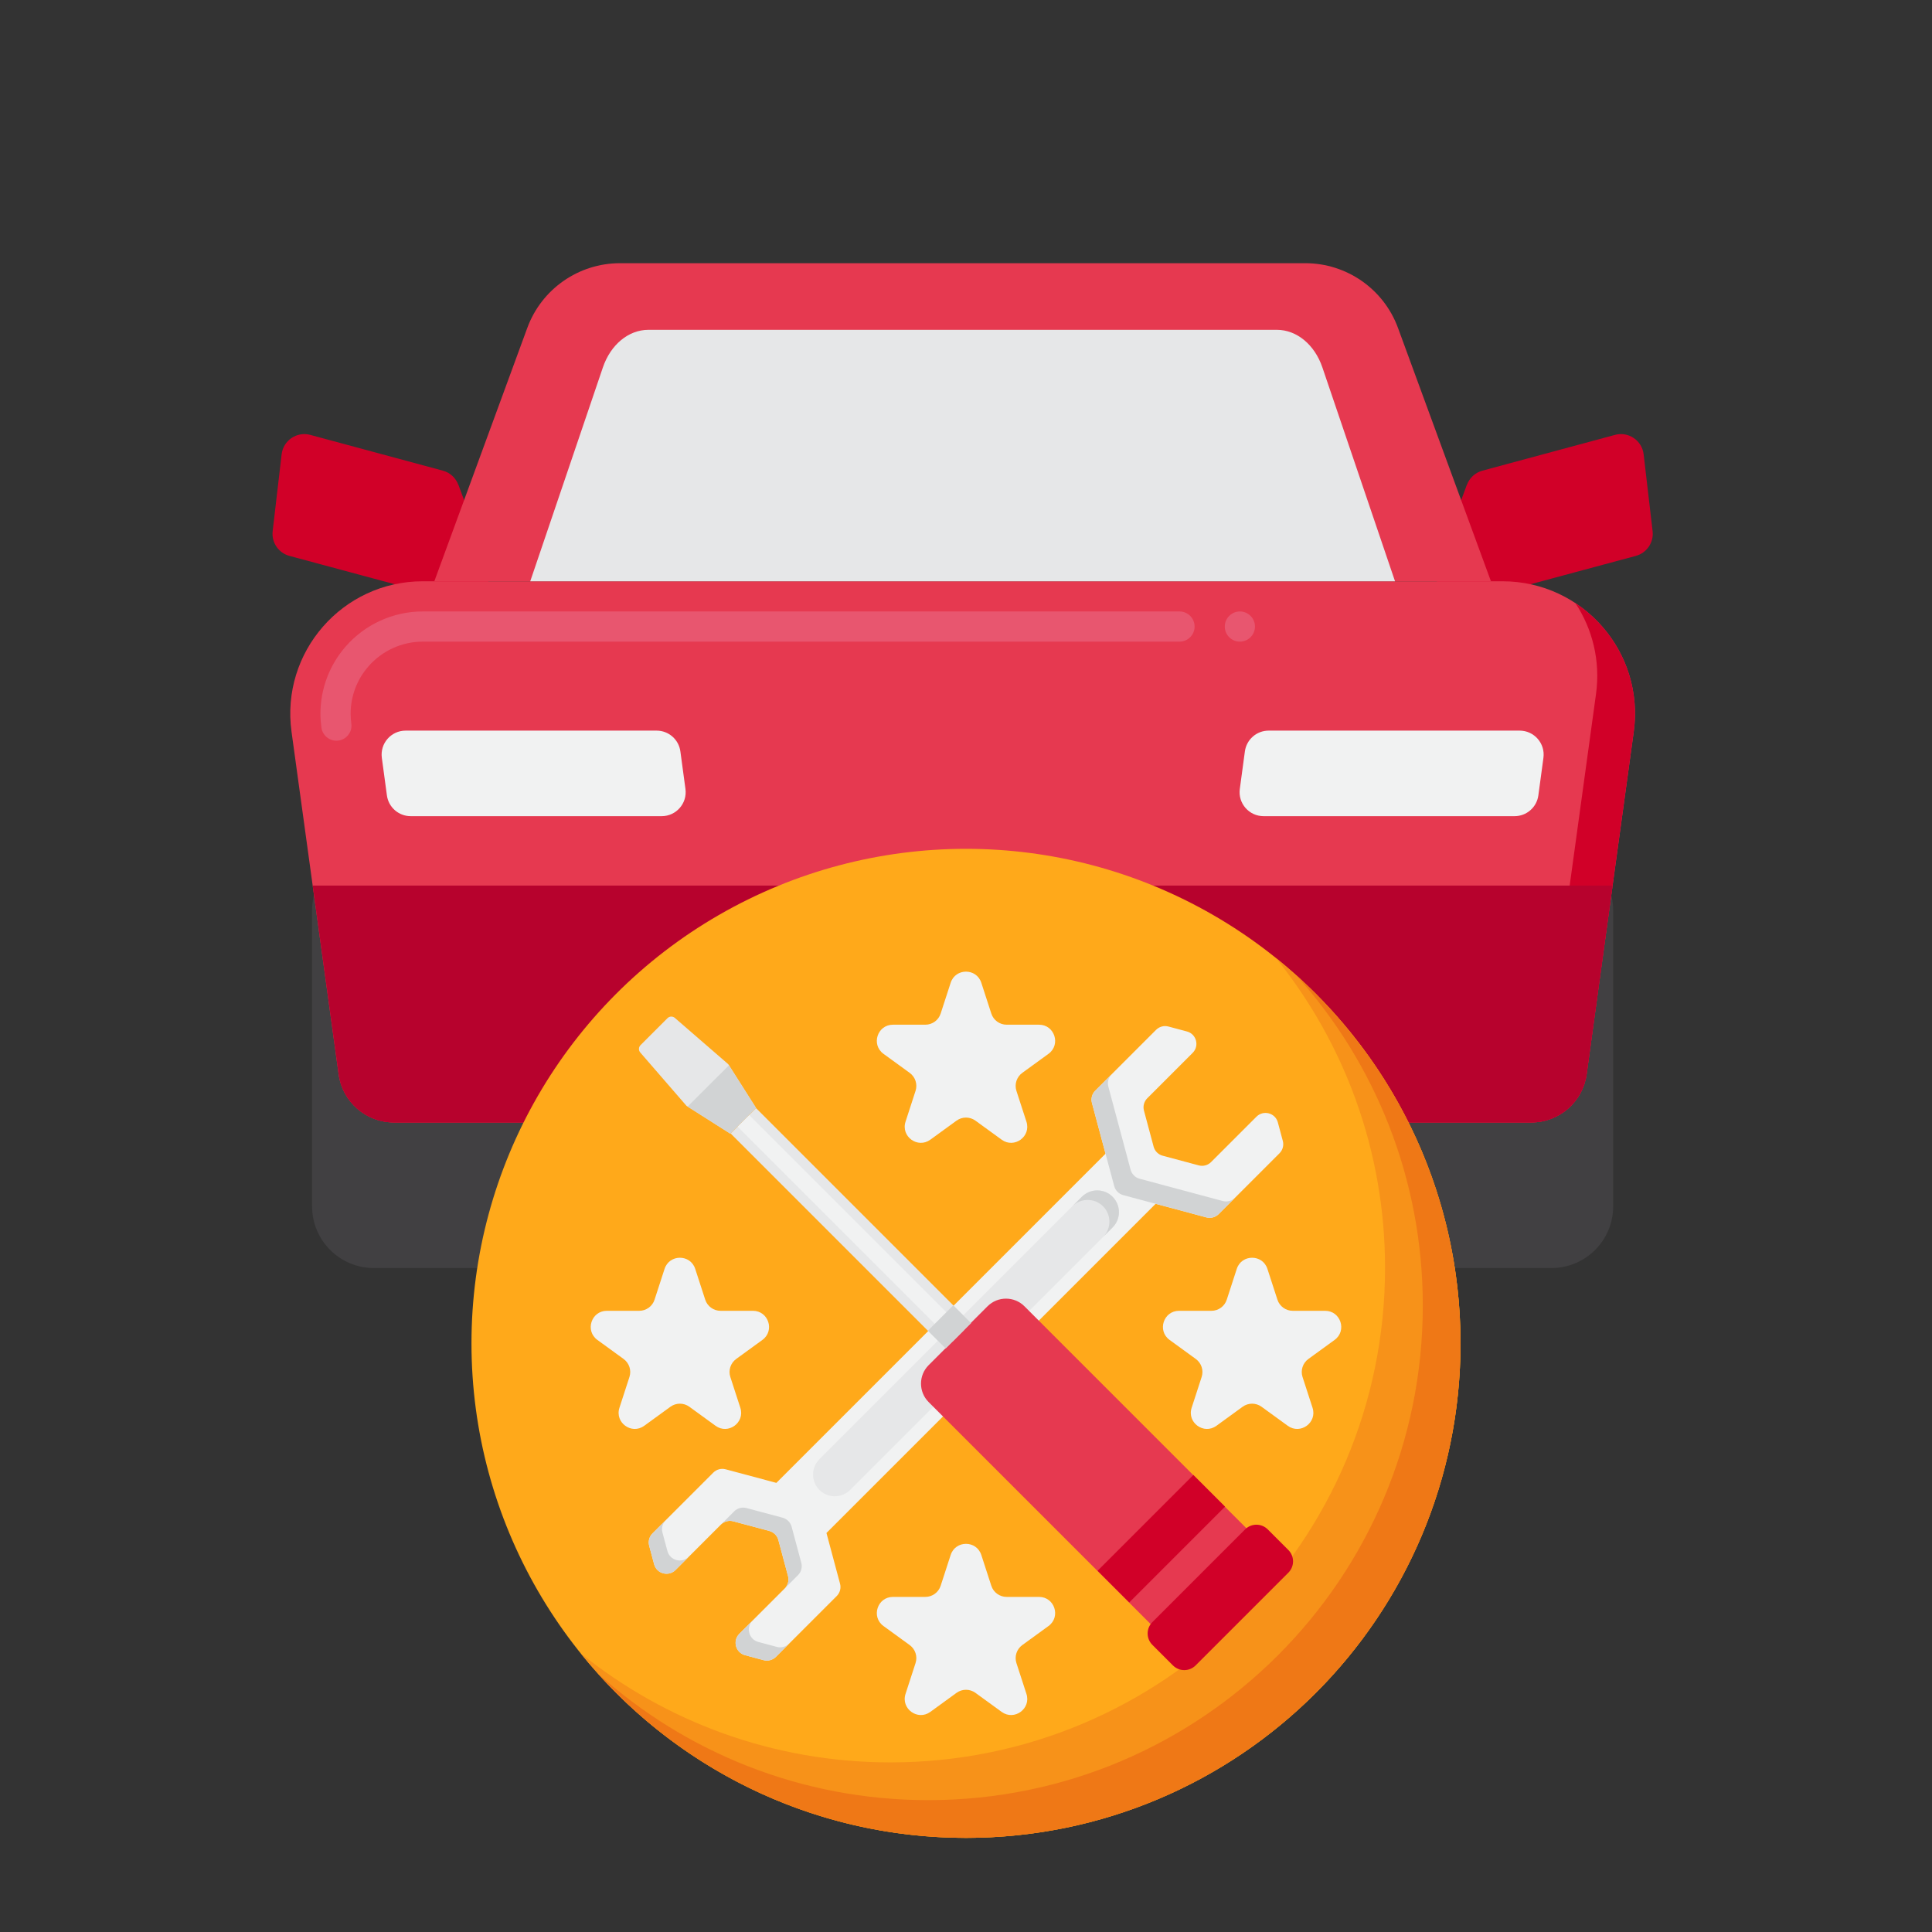 <?xml version="1.0" encoding="utf-8"?>
<!-- Generator: Adobe Illustrator 24.0.0, SVG Export Plug-In . SVG Version: 6.00 Build 0)  -->
<svg version="1.1" id="Layer_1" xmlns="http://www.w3.org/2000/svg" xmlns:xlink="http://www.w3.org/1999/xlink" x="0px" y="0px"
	 viewBox="0 0 256 256" enable-background="new 0 0 256 256" xml:space="preserve">
<rect x="0" y="0" width="256" height="256" fill="#333333" stroke="none"/>
<g>
	<g>
		<g>
			<g>
				<g>
					<g>
						<g>
							<path fill="#D10028" d="M194.371,64.223l0.005,0.016c0.333-0.891,1.068-1.608,2.04-1.871l17.577-4.742
								c1.786-0.482,3.584,0.736,3.798,2.574l1.187,10.183c0.174,1.491-0.77,2.884-2.22,3.275l-21.915,5.898
								c-1.67,0.45-3.427-0.335-4.207-1.879v0c-0.457-0.906-0.517-1.961-0.165-2.912L194.371,64.223z"/>
						</g>
					</g>
				</g>
				<g>
					<g>
						<g>
							<path fill="#D10028" d="M60.737,64.223l-0.005,0.016c-0.333-0.891-1.068-1.608-2.04-1.871l-17.577-4.742
								c-1.786-0.482-3.584,0.736-3.798,2.574l-1.187,10.183c-0.174,1.491,0.77,2.884,2.22,3.275l21.915,5.898
								c1.67,0.45,3.427-0.335,4.207-1.879v0c0.457-0.906,0.517-1.961,0.165-2.912L60.737,64.223z"/>
						</g>
					</g>
				</g>
			</g>
			<g>
				<g>
					<g>
						<path fill="#414042" d="M72.692,168.019H49.528c-4.515,0-8.175-3.66-8.175-8.176v-39.21c0-4.515,3.66-8.176,8.175-8.176
							h23.164c4.515,0,8.176,3.66,8.176,8.176v39.21C80.868,164.358,77.207,168.019,72.692,168.019z"/>
					</g>
				</g>
				<g>
					<g>
						<path fill="#414042" d="M205.58,168.019h-23.164c-4.515,0-8.176-3.66-8.176-8.176v-39.21c0-4.515,3.66-8.176,8.176-8.176
							h23.164c4.515,0,8.175,3.66,8.175,8.176v39.21C213.755,164.358,210.095,168.019,205.58,168.019z"/>
					</g>
				</g>
			</g>
			<g>
				<g>
					<path fill="#E63950" d="M202.916,148.73H52.192c-3.694,0-6.821-2.727-7.324-6.386l-6.239-45.38
						c-1.45-10.544,6.744-19.941,17.387-19.941h143.076c10.643,0,18.836,9.397,17.387,19.941l-6.239,45.38
						C209.737,146.003,206.61,148.73,202.916,148.73z"/>
				</g>
			</g>
			<g>
				<path fill="#D10028" d="M208.744,79.91c2.254,3.41,3.343,7.631,2.735,12.054l-6.239,45.38c-0.503,3.659-3.63,6.386-7.324,6.386
					H47.192c-0.724,0-1.426-0.105-2.091-0.301c0.912,3.1,3.773,5.301,7.091,5.301h150.724c3.694,0,6.821-2.727,7.324-6.386
					l6.239-45.38C217.44,89.974,214.163,83.488,208.744,79.91z"/>
			</g>
			<g>
				<g>
					<path fill="#B7022D" d="M41.431,117.346l3.437,24.998c0.503,3.659,3.63,6.386,7.324,6.386h150.724
						c3.694,0,6.821-2.727,7.324-6.386l3.437-24.998H41.431z"/>
				</g>
			</g>
			<g>
				<g>
					<path fill="#E63950" d="M172.956,34.875H82.152c-5.489,0-10.394,3.425-12.284,8.578L57.55,77.023h140.008l-12.317-33.57
						C183.35,38.3,178.445,34.875,172.956,34.875z"/>
				</g>
			</g>
			<g>
				<g>
					<path fill="#F1F2F2" d="M87.676,108.146H54.419c-1.592,0-2.939-1.177-3.152-2.754l-0.672-4.975
						c-0.258-1.908,1.226-3.606,3.152-3.606h33.256c1.592,0,2.938,1.177,3.151,2.754l0.672,4.975
						C91.085,106.448,89.601,108.146,87.676,108.146z"/>
				</g>
			</g>
			<g>
				<g>
					<path fill="#F1F2F2" d="M167.432,108.146h33.256c1.592,0,2.939-1.177,3.152-2.754l0.672-4.975
						c0.258-1.908-1.226-3.606-3.152-3.606h-33.256c-1.592,0-2.938,1.177-3.151,2.754l-0.672,4.975
						C164.023,106.448,165.506,108.146,167.432,108.146z"/>
				</g>
			</g>
			<g>
				<g>
					<path fill="#E6E7E8" d="M184.847,77.022H70.26l9.625-28.336c1.027-3.021,3.4-4.982,6.029-4.982h83.281
						c2.629,0,5.001,1.961,6.029,4.982L184.847,77.022z"/>
				</g>
			</g>
		</g>
	</g>
	<g>
		<g>
			<circle fill="#FFA91A" cx="128" cy="178" r="65.527"/>
		</g>
		<g>
			<path fill="#F79219" d="M169.065,126.935c9.047,11.235,14.461,25.518,14.461,41.065c0,36.189-29.337,65.527-65.527,65.527
				c-15.547,0-29.83-5.415-41.065-14.461c12.011,14.917,30.423,24.461,51.065,24.461c36.189,0,65.527-29.337,65.527-65.527
				C193.527,157.358,183.982,138.945,169.065,126.935z"/>
		</g>
		<g>
			<path fill="#EF7816" d="M171.768,129.233c10.42,11.603,16.759,26.945,16.759,43.767c0,36.189-29.337,65.527-65.527,65.527
				c-16.823,0-32.164-6.339-43.767-16.759c11.996,13.358,29.4,21.759,48.767,21.759c36.189,0,65.527-29.337,65.527-65.527
				C193.527,158.633,185.125,141.229,171.768,129.233z"/>
		</g>
		<g>
			<g>
				<g>
					<g>
						<path fill="#F1F2F2" d="M159.846,161.31c0.585,0.157,1.208-0.011,1.636-0.438l8.059-8.059
							c0.428-0.428,0.595-1.052,0.438-1.636l-0.657-2.451c-0.337-1.26-1.912-1.681-2.834-0.759l-6.014,6.014
							c-0.428,0.428-1.052,0.595-1.636,0.438l-4.779-1.281c-0.585-0.157-1.041-0.613-1.198-1.198l-1.281-4.779
							c-0.157-0.585,0.011-1.208,0.439-1.636l6.014-6.014c0.922-0.922,0.5-2.497-0.759-2.834l-2.451-0.657
							c-0.585-0.157-1.208,0.01-1.636,0.438l-8.059,8.059c-0.428,0.428-0.595,1.052-0.438,1.636l1.8,6.719l-43.618,43.618
							l-6.719-1.8c-0.585-0.157-1.208,0.01-1.636,0.438l-8.059,8.059c-0.428,0.428-0.595,1.052-0.438,1.636l0.657,2.451
							c0.337,1.26,1.912,1.682,2.834,0.759l6.014-6.014c0.428-0.428,1.052-0.595,1.636-0.439l4.779,1.281
							c0.585,0.157,1.041,0.613,1.198,1.198l1.281,4.779c0.157,0.585-0.01,1.208-0.438,1.636l-6.014,6.014
							c-0.922,0.922-0.5,2.497,0.759,2.834l2.451,0.657c0.585,0.157,1.208-0.011,1.636-0.438l8.059-8.059
							c0.428-0.428,0.595-1.052,0.438-1.636l-1.8-6.718l43.618-43.618L159.846,161.31z"/>
					</g>
				</g>
				<g>
					<g>
						<g>
							<path fill="#D1D3D4" d="M162.017,159.139l-11.009-2.95c-0.585-0.157-1.041-0.613-1.198-1.198l-2.95-11.009
								c-0.157-0.585,0.01-1.208,0.438-1.636l-2.171,2.171c-0.428,0.428-0.595,1.052-0.438,1.636l2.95,11.009
								c0.157,0.585,0.613,1.041,1.198,1.198l11.009,2.95c0.584,0.157,1.208-0.01,1.636-0.438l2.171-2.171
								C163.226,159.129,162.602,159.296,162.017,159.139z"/>
						</g>
					</g>
					<g>
						<g>
							<g>
								<path fill="#D1D3D4" d="M88.434,205.517l-0.657-2.451c-0.157-0.585,0.01-1.208,0.438-1.636l-1.757,1.757
									c-0.428,0.428-0.595,1.052-0.438,1.636l0.657,2.451c0.337,1.26,1.912,1.681,2.834,0.759l1.757-1.757
									C90.346,207.198,88.772,206.776,88.434,205.517z"/>
							</g>
						</g>
						<g>
							<g>
								<path fill="#D1D3D4" d="M102.934,218.223l-2.451-0.657c-1.26-0.337-1.681-1.912-0.759-2.834l-1.757,1.757
									c-0.922,0.922-0.5,2.497,0.759,2.834l2.451,0.657c0.585,0.157,1.208-0.011,1.636-0.438l1.757-1.757
									C104.142,218.212,103.518,218.379,102.934,218.223z"/>
							</g>
						</g>
						<g>
							<g>
								<path fill="#D1D3D4" d="M105.738,208.718c0.428-0.428,0.595-1.052,0.438-1.636l-1.281-4.779
									c-0.157-0.585-0.613-1.041-1.198-1.198l-4.779-1.281c-0.585-0.157-1.208,0.01-1.636,0.438l-1.757,1.757
									c0.428-0.428,1.052-0.595,1.636-0.438l4.779,1.281c0.585,0.157,1.041,0.613,1.198,1.198l1.281,4.779
									c0.157,0.585-0.01,1.208-0.438,1.636L105.738,208.718z"/>
							</g>
						</g>
					</g>
				</g>
				<g>
					<g>
						<path fill="#E6E7E8" d="M108.577,197.423L108.577,197.423c1.124,1.124,2.946,1.124,4.07,0l34.777-34.777
							c1.124-1.124,1.124-2.946,0-4.07l0,0c-1.124-1.124-2.946-1.124-4.07,0l-34.777,34.777
							C107.453,194.477,107.453,196.299,108.577,197.423z"/>
					</g>
				</g>
				<g>
					<g>
						<path fill="#D1D3D4" d="M147.423,158.577c-1.124-1.124-2.946-1.124-4.07,0l-1.265,1.265c1.124-1.124,2.946-1.124,4.07,0
							c1.124,1.124,1.124,2.946,0,4.07l1.265-1.265C148.547,161.523,148.547,159.701,147.423,158.577z"/>
					</g>
				</g>
			</g>
			<g>
				<g>
					<g>
						<path fill="#E63950" d="M123.051,180.89l7.8-7.8c1.351-1.351,3.543-1.352,4.894,0l30.444,30.444
							c1.351,1.351,1.351,3.543,0,4.894l-7.8,7.8c-1.351,1.351-3.543,1.352-4.894,0l-30.444-30.444
							C121.7,184.432,121.7,182.241,123.051,180.89z"/>
					</g>
				</g>
				<g>
					<g>
						
							<rect x="144.868" y="200.915" transform="matrix(-0.707 0.707 -0.707 -0.707 406.794 239.264)" fill="#D10028" width="17.952" height="5.935"/>
					</g>
				</g>
				<g>
					<g>
						<path fill="#D10028" d="M152.691,214.94l12.286-12.286c0.831-0.831,2.177-0.831,3.008,0l2.727,2.728
							c0.831,0.831,0.831,2.177,0,3.008l-12.286,12.286c-0.831,0.831-2.177,0.831-3.008,0l-2.728-2.727
							C151.861,217.117,151.861,215.77,152.691,214.94z"/>
					</g>
				</g>
				<g>
					<g>
						<g>
							
								<rect x="110.333" y="142.613" transform="matrix(-0.707 0.707 -0.707 -0.707 307.493 198.133)" fill="#E6E7E8" width="4.758" height="40.275"/>
						</g>
					</g>
					<g>
						<g>
							
								<rect x="111.625" y="142.613" transform="matrix(-0.707 0.707 -0.707 -0.707 307.493 198.133)" fill="#F1F2F2" width="2.174" height="40.275"/>
						</g>
					</g>
					<g>
						<g>
							<path fill="#E6E7E8" d="M84.873,138.487l3.575-3.575c0.265-0.265,0.69-0.28,0.973-0.035l7.077,6.133l3.679,5.795
								l-3.411,3.411l-5.795-3.679l-6.133-7.077C84.593,139.177,84.608,138.752,84.873,138.487z"/>
						</g>
					</g>
					<g>
						<g>
							<polygon fill="#D1D3D4" points="91.116,146.629 96.767,150.217 100.178,146.806 96.591,141.155 							"/>
						</g>
					</g>
				</g>
				<g>
					<g>
						
							<rect x="123.397" y="174.152" transform="matrix(-0.707 0.707 -0.707 -0.707 339.033 211.197)" fill="#D1D3D4" width="4.758" height="3.324"/>
					</g>
				</g>
			</g>
		</g>
		<g>
			<g>
				<g>
					<path fill="#F1F2F2" d="M130.029,130.222l1.326,4.082c0.286,0.879,1.105,1.474,2.029,1.474h4.292
						c2.067,0,2.927,2.645,1.254,3.86l-3.472,2.523c-0.748,0.543-1.061,1.507-0.775,2.386l1.326,4.082
						c0.639,1.966-1.611,3.601-3.284,2.386l-3.472-2.523c-0.748-0.543-1.761-0.543-2.508,0l-3.472,2.523
						c-1.672,1.215-3.922-0.42-3.284-2.386l1.326-4.082c0.286-0.879-0.027-1.842-0.775-2.386l-3.472-2.523
						c-1.672-1.215-0.813-3.86,1.254-3.86h4.292c0.924,0,1.744-0.595,2.029-1.474l1.326-4.082
						C126.609,128.256,129.391,128.256,130.029,130.222z"/>
				</g>
				<g>
					<path fill="#F1F2F2" d="M130.029,206.042l1.326,4.082c0.286,0.879,1.105,1.474,2.029,1.474h4.292
						c2.067,0,2.927,2.645,1.254,3.86l-3.472,2.523c-0.748,0.543-1.061,1.507-0.775,2.386l1.326,4.082
						c0.639,1.966-1.611,3.601-3.284,2.386l-3.472-2.523c-0.748-0.543-1.761-0.543-2.508,0l-3.472,2.523
						c-1.672,1.215-3.922-0.42-3.284-2.386l1.326-4.082c0.286-0.879-0.027-1.842-0.775-2.386l-3.472-2.523
						c-1.672-1.215-0.813-3.86,1.254-3.86h4.292c0.924,0,1.744-0.595,2.029-1.474l1.326-4.082
						C126.609,204.076,129.391,204.076,130.029,206.042z"/>
				</g>
			</g>
			<g>
				<g>
					<path fill="#F1F2F2" d="M167.939,168.132l1.326,4.082c0.286,0.879,1.105,1.474,2.029,1.474h4.292
						c2.067,0,2.927,2.645,1.254,3.86l-3.472,2.523c-0.748,0.543-1.061,1.507-0.775,2.386l1.326,4.082
						c0.639,1.966-1.611,3.601-3.284,2.386l-3.472-2.523c-0.748-0.543-1.761-0.543-2.508,0l-3.472,2.523
						c-1.672,1.215-3.922-0.42-3.284-2.386l1.326-4.082c0.286-0.879-0.027-1.842-0.775-2.386l-3.472-2.523
						c-1.672-1.215-0.813-3.86,1.254-3.86l4.292,0c0.924,0,1.744-0.595,2.029-1.474l1.326-4.082
						C164.519,166.166,167.301,166.166,167.939,168.132z"/>
				</g>
				<g>
					<path fill="#F1F2F2" d="M92.119,168.132l1.326,4.082c0.286,0.879,1.105,1.474,2.029,1.474h4.292
						c2.067,0,2.927,2.645,1.254,3.86l-3.472,2.523c-0.748,0.543-1.061,1.507-0.775,2.386l1.326,4.082
						c0.639,1.966-1.611,3.601-3.284,2.386l-3.472-2.523c-0.748-0.543-1.761-0.543-2.508,0l-3.472,2.523
						c-1.672,1.215-3.922-0.42-3.284-2.386l1.326-4.082c0.286-0.879-0.027-1.842-0.775-2.386l-3.472-2.523
						c-1.672-1.215-0.813-3.86,1.254-3.86h4.292c0.924,0,1.744-0.595,2.029-1.474l1.326-4.082
						C88.699,166.166,91.481,166.166,92.119,168.132z"/>
				</g>
			</g>
		</g>
	</g>
	<g>
		<path fill="#E8566F" d="M44.57,98.15c-0.99,0-1.84-0.75-1.98-1.73c-0.08-0.61-0.13-1.23-0.13-1.85c0-3.28,1.19-6.44,3.34-8.9
			c2.57-2.95,6.3-4.65,10.22-4.65h100.27c1.1,0,2,0.9,2,2c0,1.11-0.9,2-2,2H56.02c-2.76,0-5.39,1.2-7.2,3.28
			c-1.52,1.73-2.36,3.96-2.36,6.27c0,0.43,0.04,0.87,0.09,1.3c0.08,0.53-0.06,1.06-0.38,1.48c-0.32,0.43-0.79,0.7-1.32,0.78
			C44.75,98.14,44.66,98.15,44.57,98.15z M164.29,85.02c-1.1,0-2-0.89-2-2c0-1.1,0.9-2,2-2c1.1,0,2,0.9,2,2
			C166.29,84.13,165.39,85.02,164.29,85.02z"/>
	</g>
</g>
</svg>
